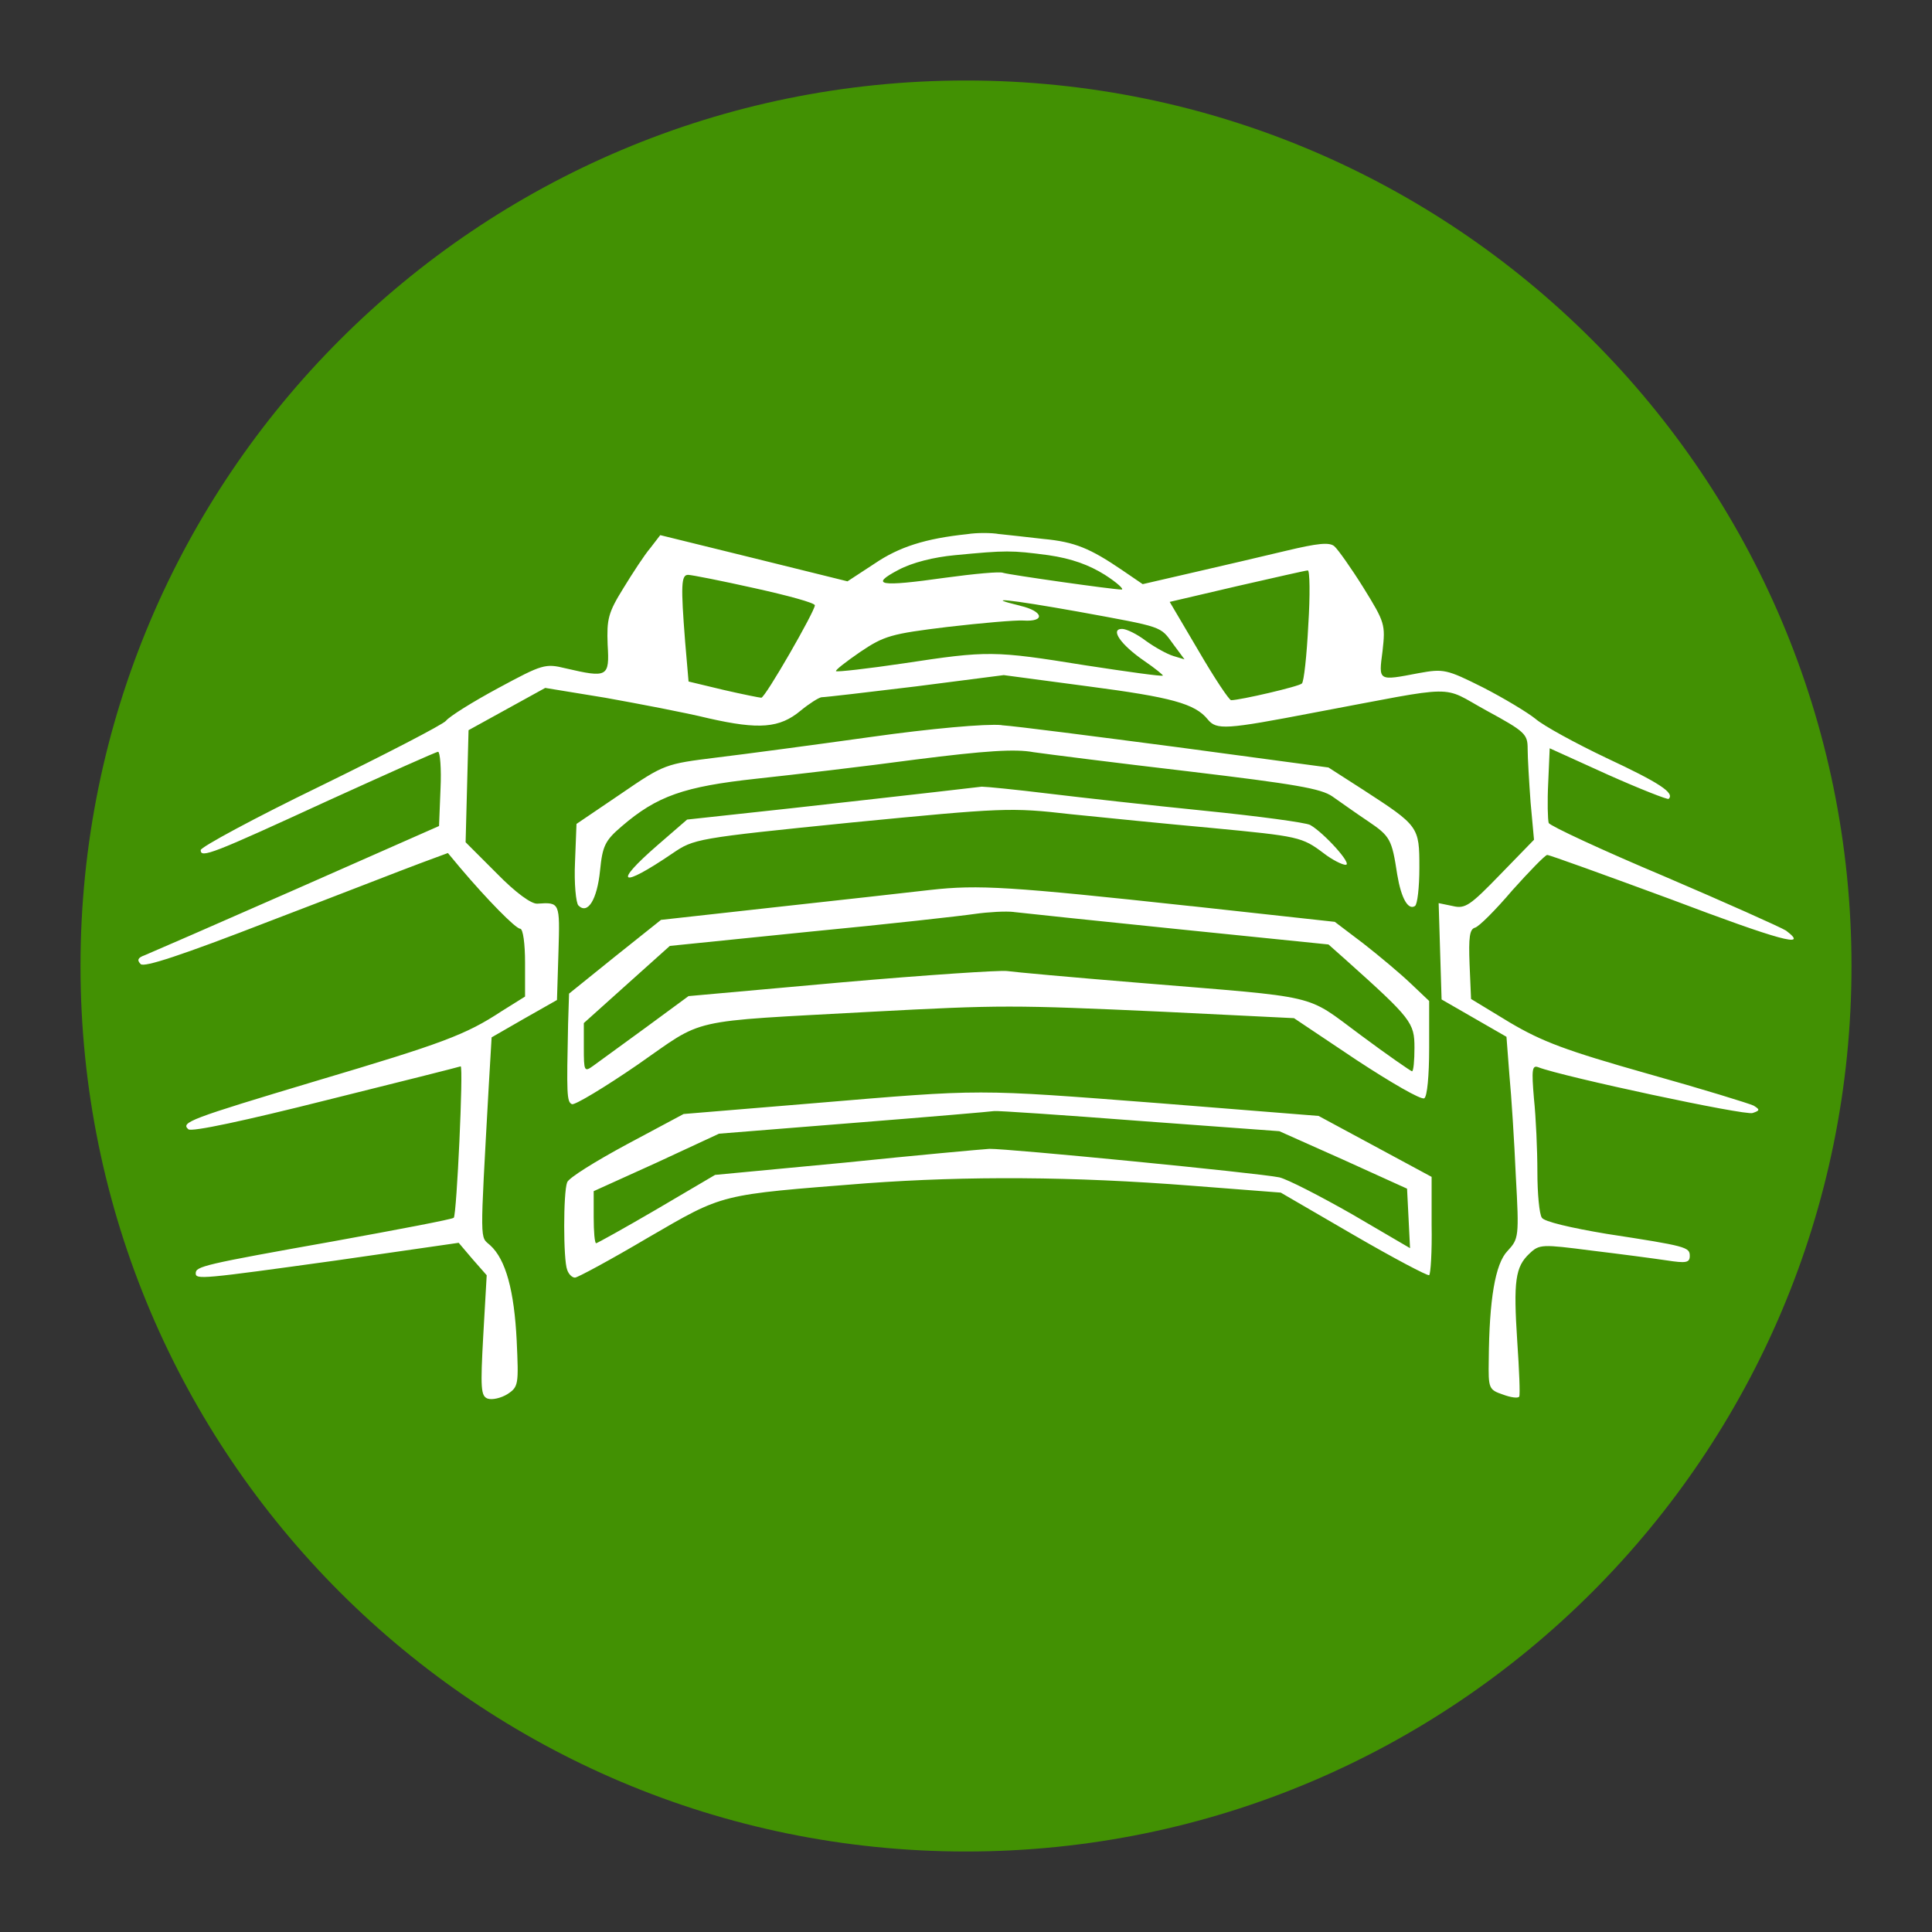 <svg version="1.1" xmlns="http://www.w3.org/2000/svg" xmlns:xlink="http://www.w3.org/1999/xlink" width="48" height="48"><rect width="100%" height="100%" fill="#333333" stroke="none"/><defs><linearGradient x1="0" y1="0" x2="0" y2="0" gradientUnits="userSpaceOnUse" id="color-1"><stop offset="0" stop-color="#000000" stop-opacity="0.3"></stop><stop offset="1" stop-color="#000000" stop-opacity="0"></stop></linearGradient><filter id="dropshadow-base"><feColorMatrix type="matrix" values="0 0 0 0 0  0 0 0 0 0  0 0 0 0 0  0 0 0 .8 0"></feColorMatrix> <feOffset dx="0" dy="1"></feOffset> <feGaussianBlur stdDeviation="1"></feGaussianBlur> <feComposite in="SourceGraphic"></feComposite></filter><filter id="dropshadow-banner" x="-10%" y="-10%" width="120%" height="130%"><feColorMatrix type="matrix" values="0 0 0 0 0  0 0 0 0 0  0 0 0 0 0  0 0 0 .4 0"></feColorMatrix> <feOffset dx="0" dy="1"></feOffset> <feGaussianBlur stdDeviation="0.5"></feGaussianBlur> <feComposite in="SourceGraphic"></feComposite></filter></defs><g fill="none" fill-rule="nonzero" stroke="none" stroke-width="none" stroke-linecap="butt" stroke-linejoin="miter" stroke-miterlimit="10" stroke-dasharray="" stroke-dashoffset="0" font-family="none" font-weight="none" font-size="none" text-anchor="none" style="mix-blend-mode: normal"><path d="M2,24c0,-12.15 9.85,-22 22,-22c12.15,0 22,9.85 22,22c0,12.15 -9.85,22 -22,22c-12.15,0 -22,-9.85 -22,-22z" id="base 1 5" fill="#429103" stroke-width="1"></path><path d="" fill="url(#color-1)" stroke-width="1"></path><path d="M24.824,13.268c0.208,0.024 0.696,0.073 1.099,0.122c0.781,0.073 1.16,0.232 1.966,0.781l0.501,0.342l1.27,-0.293c0.696,-0.159 1.734,-0.403 2.296,-0.537c0.769,-0.183 1.075,-0.22 1.197,-0.11c0.085,0.073 0.415,0.537 0.72,1.026c0.537,0.867 0.549,0.916 0.476,1.575c-0.098,0.757 -0.122,0.745 0.904,0.549c0.611,-0.11 0.684,-0.098 1.587,0.354c0.525,0.269 1.111,0.623 1.307,0.781c0.195,0.171 1.001,0.611 1.771,0.977c1.307,0.611 1.697,0.867 1.539,1.013c-0.024,0.024 -0.708,-0.244 -1.502,-0.598l-1.453,-0.659l-0.037,0.855c-0.024,0.476 -0.012,0.916 0.012,1.001c0.037,0.073 1.319,0.672 2.857,1.319c1.539,0.659 2.906,1.27 3.04,1.355c0.598,0.452 -0.159,0.244 -2.869,-0.781c-1.624,-0.598 -3.004,-1.099 -3.065,-1.099c-0.049,0 -0.44,0.403 -0.867,0.879c-0.415,0.488 -0.83,0.904 -0.928,0.928c-0.134,0.037 -0.159,0.244 -0.134,0.904l0.037,0.867l0.965,0.586c0.806,0.476 1.392,0.696 3.419,1.27c1.355,0.379 2.54,0.745 2.637,0.794c0.159,0.098 0.159,0.122 -0.024,0.183c-0.171,0.073 -4.726,-0.904 -5.324,-1.136c-0.159,-0.061 -0.171,0.061 -0.11,0.781c0.049,0.464 0.085,1.282 0.085,1.819c0,0.537 0.049,1.05 0.11,1.136c0.049,0.098 0.733,0.256 1.612,0.403c1.99,0.305 2.064,0.33 2.064,0.549c0,0.171 -0.098,0.183 -0.574,0.11c-0.33,-0.049 -1.16,-0.159 -1.868,-0.244c-1.233,-0.159 -1.294,-0.159 -1.539,0.073c-0.354,0.33 -0.403,0.684 -0.305,2.186c0.049,0.708 0.073,1.319 0.049,1.368c-0.024,0.049 -0.208,0.024 -0.403,-0.049c-0.354,-0.122 -0.366,-0.147 -0.354,-0.867c0.012,-1.49 0.159,-2.381 0.464,-2.699c0.281,-0.305 0.293,-0.342 0.208,-1.868c-0.037,-0.855 -0.11,-1.99 -0.159,-2.503l-0.073,-0.952l-1.612,-0.928l-0.073,-2.393l0.354,0.073c0.305,0.073 0.427,-0.012 1.172,-0.781l0.843,-0.867l-0.085,-0.928c-0.037,-0.513 -0.073,-1.111 -0.073,-1.331c0,-0.366 -0.061,-0.427 -1.026,-0.952c-1.16,-0.635 -0.611,-0.635 -4.261,0.049c-2.222,0.427 -2.442,0.44 -2.662,0.171c-0.317,-0.391 -0.904,-0.549 -2.955,-0.818l-2.112,-0.281l-2.186,0.281c-1.209,0.147 -2.259,0.269 -2.344,0.269c-0.073,0.012 -0.305,0.159 -0.513,0.33c-0.525,0.44 -1.038,0.476 -2.283,0.195c-0.598,-0.147 -1.758,-0.366 -2.576,-0.513l-1.49,-0.244l-1.905,1.05l-0.073,2.784l0.769,0.769c0.476,0.488 0.867,0.769 1.013,0.757c0.562,-0.037 0.562,-0.037 0.525,1.197l-0.037,1.197l-0.818,0.464l-0.806,0.464l-0.073,1.245c-0.22,3.968 -0.22,3.688 0.037,3.92c0.391,0.354 0.598,1.136 0.659,2.369c0.049,1.087 0.049,1.148 -0.232,1.331c-0.159,0.098 -0.379,0.147 -0.488,0.11c-0.171,-0.061 -0.183,-0.256 -0.11,-1.575l0.085,-1.49l-0.354,-0.403l-0.342,-0.403l-3.053,0.44c-3.346,0.464 -3.48,0.476 -3.48,0.317c0,-0.171 0.195,-0.22 3.419,-0.794c1.612,-0.293 2.967,-0.549 2.992,-0.586c0.073,-0.073 0.244,-3.761 0.171,-3.761c-0.024,0.012 -1.526,0.391 -3.346,0.843c-1.99,0.501 -3.346,0.794 -3.419,0.72c-0.195,-0.171 0.024,-0.256 3.163,-1.197c3.163,-0.94 3.724,-1.148 4.616,-1.734l0.586,-0.366v-0.843c0,-0.464 -0.049,-0.843 -0.122,-0.843c-0.11,0 -0.818,-0.72 -1.49,-1.514l-0.305,-0.366l-0.659,0.244c-0.366,0.134 -2.051,0.794 -3.749,1.441c-2.235,0.867 -3.138,1.16 -3.224,1.075c-0.098,-0.098 -0.073,-0.159 0.098,-0.22c0.122,-0.049 1.832,-0.794 3.773,-1.648l3.541,-1.563l0.037,-0.928c0.024,-0.501 -0.012,-0.916 -0.061,-0.916c-0.049,0 -1.27,0.549 -2.723,1.209c-2.894,1.331 -3.175,1.441 -3.175,1.233c0,-0.073 1.331,-0.794 2.967,-1.587c1.624,-0.794 3.04,-1.526 3.126,-1.624c0.085,-0.11 0.672,-0.476 1.307,-0.818c1.087,-0.586 1.16,-0.611 1.661,-0.488c1.05,0.244 1.099,0.22 1.05,-0.586c-0.024,-0.635 0.012,-0.794 0.391,-1.404c0.232,-0.379 0.525,-0.83 0.672,-1.001l0.244,-0.317l2.332,0.574l2.32,0.574l0.672,-0.44c0.611,-0.415 1.258,-0.623 2.308,-0.733c0.232,-0.037 0.598,-0.037 0.794,0zM23.725,13.793c-0.525,0.049 -1.062,0.183 -1.404,0.366c-0.72,0.379 -0.476,0.427 1.16,0.195c0.72,-0.098 1.368,-0.159 1.441,-0.122c0.159,0.049 2.723,0.415 2.943,0.415c0.073,0 -0.11,-0.171 -0.415,-0.366c-0.391,-0.244 -0.818,-0.403 -1.404,-0.488c-0.928,-0.122 -1.038,-0.122 -2.32,0zM32.492,14.172c-0.049,0 -0.843,0.183 -1.758,0.391l-1.673,0.391l0.72,1.221c0.391,0.672 0.757,1.221 0.806,1.221c0.22,0 1.697,-0.342 1.758,-0.415c0.049,-0.037 0.122,-0.696 0.159,-1.453c0.049,-0.745 0.037,-1.368 -0.012,-1.355zM17.095,14.282c-0.171,0 -0.183,0.256 -0.073,1.661l0.085,0.989l0.867,0.208c0.476,0.11 0.904,0.195 0.94,0.195c0.098,0 1.331,-2.149 1.331,-2.296c0,-0.061 -0.672,-0.244 -1.502,-0.427c-0.818,-0.183 -1.563,-0.33 -1.648,-0.33zM25.349,15.051c0.574,0.134 0.635,0.403 0.073,0.366c-0.195,-0.012 -1.038,0.061 -1.88,0.159c-1.404,0.171 -1.575,0.22 -2.173,0.623c-0.354,0.244 -0.623,0.452 -0.598,0.476c0.024,0.024 0.781,-0.061 1.685,-0.195c2.088,-0.317 2.235,-0.317 4.506,0.049c1.038,0.159 1.905,0.281 1.929,0.256c0.012,-0.012 -0.195,-0.183 -0.464,-0.366c-0.586,-0.403 -0.855,-0.794 -0.549,-0.794c0.11,0 0.379,0.134 0.586,0.293c0.22,0.159 0.525,0.33 0.684,0.379l0.281,0.085l-0.281,-0.379c-0.33,-0.452 -0.22,-0.415 -2.357,-0.806c-1.709,-0.305 -2.405,-0.379 -1.441,-0.147zM24.885,18.018c0.366,0.024 2.344,0.281 4.396,0.549l3.724,0.501l0.855,0.549c1.392,0.904 1.404,0.916 1.404,1.941c0,0.488 -0.049,0.916 -0.11,0.952c-0.171,0.11 -0.342,-0.195 -0.44,-0.781c-0.134,-0.879 -0.171,-0.952 -0.733,-1.331c-0.293,-0.195 -0.684,-0.476 -0.879,-0.611c-0.281,-0.195 -0.916,-0.305 -3.578,-0.623c-1.783,-0.208 -3.504,-0.427 -3.846,-0.476c-0.452,-0.085 -1.197,-0.037 -2.931,0.183c-1.27,0.171 -3.053,0.379 -3.956,0.476c-1.795,0.195 -2.467,0.427 -3.346,1.184c-0.415,0.354 -0.476,0.488 -0.537,1.099c-0.073,0.72 -0.305,1.099 -0.537,0.867c-0.061,-0.061 -0.11,-0.549 -0.085,-1.075l0.037,-0.952l1.099,-0.745c1.087,-0.745 1.111,-0.745 2.381,-0.904c0.708,-0.085 2.442,-0.317 3.846,-0.513c1.477,-0.208 2.845,-0.33 3.236,-0.293zM24.397,19.545c0.11,0 0.843,0.073 1.648,0.171c0.806,0.098 2.552,0.293 3.883,0.427c1.331,0.134 2.515,0.293 2.625,0.354c0.342,0.195 1.062,0.989 0.879,0.989c-0.085,0 -0.33,-0.122 -0.537,-0.281c-0.549,-0.415 -0.623,-0.427 -2.796,-0.635c-1.087,-0.098 -2.662,-0.256 -3.504,-0.342c-1.49,-0.171 -1.673,-0.159 -5.446,0.208c-3.871,0.391 -3.907,0.403 -4.445,0.769c-1.294,0.879 -1.49,0.769 -0.366,-0.208l0.733,-0.635l2.589,-0.281c1.429,-0.159 3.04,-0.342 3.578,-0.403c0.537,-0.061 1.062,-0.122 1.16,-0.134zM29.598,22.512l3.565,0.391l0.708,0.537c0.391,0.305 0.916,0.745 1.172,0.989l0.464,0.44v1.172c0,0.684 -0.049,1.209 -0.122,1.245c-0.073,0.049 -0.83,-0.391 -1.685,-0.952l-1.551,-1.038l-3.236,-0.159c-3.773,-0.171 -4.042,-0.171 -7.265,0c-4.664,0.256 -4.103,0.134 -5.812,1.319c-0.818,0.562 -1.551,1.001 -1.624,0.977c-0.134,-0.049 -0.134,-0.269 -0.098,-1.99l0.024,-0.757l1.136,-0.916l1.148,-0.916l2.857,-0.317c1.575,-0.171 3.297,-0.366 3.834,-0.427c1.197,-0.134 1.978,-0.085 6.484,0.403zM25.19,22.658c-0.195,-0.024 -0.635,0 -0.977,0.049c-0.33,0.049 -2.173,0.256 -4.091,0.44l-3.48,0.354l-1.062,0.952l-1.075,0.965v0.611c0,0.586 0.012,0.611 0.232,0.452c0.134,-0.098 0.72,-0.525 1.307,-0.952l1.062,-0.781l3.81,-0.342c2.088,-0.183 3.944,-0.305 4.103,-0.281c0.159,0.024 1.636,0.159 3.285,0.293c4.579,0.379 4.091,0.256 5.495,1.294c0.672,0.501 1.258,0.904 1.282,0.904c0.037,0 0.061,-0.269 0.061,-0.586c0,-0.623 -0.073,-0.72 -1.709,-2.186l-0.427,-0.379l-3.724,-0.379c-2.051,-0.208 -3.883,-0.403 -4.091,-0.427zM28.792,27.408l3.968,0.317l2.808,1.514v1.197c0.012,0.659 -0.024,1.221 -0.061,1.245c-0.037,0.024 -0.891,-0.427 -1.88,-1.001l-1.807,-1.05l-2.21,-0.171c-2.967,-0.232 -5.568,-0.244 -8.083,-0.061c-3.7,0.293 -3.517,0.244 -5.434,1.355c-0.928,0.549 -1.746,0.989 -1.807,0.989c-0.073,0 -0.159,-0.085 -0.195,-0.195c-0.098,-0.244 -0.098,-1.929 0,-2.173c0.037,-0.11 0.708,-0.525 1.477,-0.94l1.416,-0.757l3.248,-0.269c4.225,-0.354 3.956,-0.354 8.56,0zM24.702,27.604c-0.061,0.012 -1.636,0.147 -3.48,0.293l-3.358,0.269l-1.551,0.72l-1.563,0.708v0.647c0,0.354 0.024,0.647 0.061,0.647c0.024,0 0.708,-0.379 1.502,-0.843l1.453,-0.855l3.224,-0.305c1.771,-0.183 3.395,-0.33 3.59,-0.342c0.427,-0.012 6.667,0.598 7.204,0.708c0.208,0.049 1.013,0.464 1.807,0.916l1.441,0.843l-0.037,-0.745l-0.037,-0.733l-1.587,-0.72l-1.587,-0.708l-3.48,-0.256c-1.917,-0.147 -3.529,-0.256 -3.602,-0.244z" fill="none" stroke-width="0"></path><path d="M24.824,13.268c0.208,0.024 0.696,0.073 1.099,0.122c0.781,0.073 1.16,0.232 1.966,0.781l0.501,0.342l1.27,-0.293c0.696,-0.159 1.734,-0.403 2.296,-0.537c0.769,-0.183 1.075,-0.22 1.197,-0.11c0.085,0.073 0.415,0.537 0.72,1.026c0.537,0.867 0.549,0.916 0.476,1.575c-0.098,0.757 -0.122,0.745 0.904,0.549c0.611,-0.11 0.684,-0.098 1.587,0.354c0.525,0.269 1.111,0.623 1.307,0.781c0.195,0.171 1.001,0.611 1.771,0.977c1.307,0.611 1.697,0.867 1.539,1.013c-0.024,0.024 -0.708,-0.244 -1.502,-0.598l-1.453,-0.659l-0.037,0.855c-0.024,0.476 -0.012,0.916 0.012,1.001c0.037,0.073 1.319,0.672 2.857,1.319c1.539,0.659 2.906,1.27 3.04,1.355c0.598,0.452 -0.159,0.244 -2.869,-0.781c-1.624,-0.598 -3.004,-1.099 -3.065,-1.099c-0.049,0 -0.44,0.403 -0.867,0.879c-0.415,0.488 -0.83,0.904 -0.928,0.928c-0.134,0.037 -0.159,0.244 -0.134,0.904l0.037,0.867l0.965,0.586c0.806,0.476 1.392,0.696 3.419,1.27c1.355,0.379 2.54,0.745 2.637,0.794c0.159,0.098 0.159,0.122 -0.024,0.183c-0.171,0.073 -4.726,-0.904 -5.324,-1.136c-0.159,-0.061 -0.171,0.061 -0.11,0.781c0.049,0.464 0.085,1.282 0.085,1.819c0,0.537 0.049,1.05 0.11,1.136c0.049,0.098 0.733,0.256 1.612,0.403c1.99,0.305 2.064,0.33 2.064,0.549c0,0.171 -0.098,0.183 -0.574,0.11c-0.33,-0.049 -1.16,-0.159 -1.868,-0.244c-1.233,-0.159 -1.294,-0.159 -1.539,0.073c-0.354,0.33 -0.403,0.684 -0.305,2.186c0.049,0.708 0.073,1.319 0.049,1.368c-0.024,0.049 -0.208,0.024 -0.403,-0.049c-0.354,-0.122 -0.366,-0.147 -0.354,-0.867c0.012,-1.49 0.159,-2.381 0.464,-2.699c0.281,-0.305 0.293,-0.342 0.208,-1.868c-0.037,-0.855 -0.11,-1.99 -0.159,-2.503l-0.073,-0.952l-1.612,-0.928l-0.073,-2.393l0.354,0.073c0.305,0.073 0.427,-0.012 1.172,-0.781l0.843,-0.867l-0.085,-0.928c-0.037,-0.513 -0.073,-1.111 -0.073,-1.331c0,-0.366 -0.061,-0.427 -1.026,-0.952c-1.16,-0.635 -0.611,-0.635 -4.261,0.049c-2.222,0.427 -2.442,0.44 -2.662,0.171c-0.317,-0.391 -0.904,-0.549 -2.955,-0.818l-2.112,-0.281l-2.186,0.281c-1.209,0.147 -2.259,0.269 -2.344,0.269c-0.073,0.012 -0.305,0.159 -0.513,0.33c-0.525,0.44 -1.038,0.476 -2.283,0.195c-0.598,-0.147 -1.758,-0.366 -2.576,-0.513l-1.49,-0.244l-1.905,1.05l-0.073,2.784l0.769,0.769c0.476,0.488 0.867,0.769 1.013,0.757c0.562,-0.037 0.562,-0.037 0.525,1.197l-0.037,1.197l-0.818,0.464l-0.806,0.464l-0.073,1.245c-0.22,3.968 -0.22,3.688 0.037,3.92c0.391,0.354 0.598,1.136 0.659,2.369c0.049,1.087 0.049,1.148 -0.232,1.331c-0.159,0.098 -0.379,0.147 -0.488,0.11c-0.171,-0.061 -0.183,-0.256 -0.11,-1.575l0.085,-1.49l-0.354,-0.403l-0.342,-0.403l-3.053,0.44c-3.346,0.464 -3.48,0.476 -3.48,0.317c0,-0.171 0.195,-0.22 3.419,-0.794c1.612,-0.293 2.967,-0.549 2.992,-0.586c0.073,-0.073 0.244,-3.761 0.171,-3.761c-0.024,0.012 -1.526,0.391 -3.346,0.843c-1.99,0.501 -3.346,0.794 -3.419,0.72c-0.195,-0.171 0.024,-0.256 3.163,-1.197c3.163,-0.94 3.724,-1.148 4.616,-1.734l0.586,-0.366v-0.843c0,-0.464 -0.049,-0.843 -0.122,-0.843c-0.11,0 -0.818,-0.72 -1.49,-1.514l-0.305,-0.366l-0.659,0.244c-0.366,0.134 -2.051,0.794 -3.749,1.441c-2.235,0.867 -3.138,1.16 -3.224,1.075c-0.098,-0.098 -0.073,-0.159 0.098,-0.22c0.122,-0.049 1.832,-0.794 3.773,-1.648l3.541,-1.563l0.037,-0.928c0.024,-0.501 -0.012,-0.916 -0.061,-0.916c-0.049,0 -1.27,0.549 -2.723,1.209c-2.894,1.331 -3.175,1.441 -3.175,1.233c0,-0.073 1.331,-0.794 2.967,-1.587c1.624,-0.794 3.04,-1.526 3.126,-1.624c0.085,-0.11 0.672,-0.476 1.307,-0.818c1.087,-0.586 1.16,-0.611 1.661,-0.488c1.05,0.244 1.099,0.22 1.05,-0.586c-0.024,-0.635 0.012,-0.794 0.391,-1.404c0.232,-0.379 0.525,-0.83 0.672,-1.001l0.244,-0.317l2.332,0.574l2.32,0.574l0.672,-0.44c0.611,-0.415 1.258,-0.623 2.308,-0.733c0.232,-0.037 0.598,-0.037 0.794,0zM23.725,13.793c-0.525,0.049 -1.062,0.183 -1.404,0.366c-0.72,0.379 -0.476,0.427 1.16,0.195c0.72,-0.098 1.368,-0.159 1.441,-0.122c0.159,0.049 2.723,0.415 2.943,0.415c0.073,0 -0.11,-0.171 -0.415,-0.366c-0.391,-0.244 -0.818,-0.403 -1.404,-0.488c-0.928,-0.122 -1.038,-0.122 -2.32,0zM32.492,14.172c-0.049,0 -0.843,0.183 -1.758,0.391l-1.673,0.391l0.72,1.221c0.391,0.672 0.757,1.221 0.806,1.221c0.22,0 1.697,-0.342 1.758,-0.415c0.049,-0.037 0.122,-0.696 0.159,-1.453c0.049,-0.745 0.037,-1.368 -0.012,-1.355zM17.095,14.282c-0.171,0 -0.183,0.256 -0.073,1.661l0.085,0.989l0.867,0.208c0.476,0.11 0.904,0.195 0.94,0.195c0.098,0 1.331,-2.149 1.331,-2.296c0,-0.061 -0.672,-0.244 -1.502,-0.427c-0.818,-0.183 -1.563,-0.33 -1.648,-0.33zM25.349,15.051c0.574,0.134 0.635,0.403 0.073,0.366c-0.195,-0.012 -1.038,0.061 -1.88,0.159c-1.404,0.171 -1.575,0.22 -2.173,0.623c-0.354,0.244 -0.623,0.452 -0.598,0.476c0.024,0.024 0.781,-0.061 1.685,-0.195c2.088,-0.317 2.235,-0.317 4.506,0.049c1.038,0.159 1.905,0.281 1.929,0.256c0.012,-0.012 -0.195,-0.183 -0.464,-0.366c-0.586,-0.403 -0.855,-0.794 -0.549,-0.794c0.11,0 0.379,0.134 0.586,0.293c0.22,0.159 0.525,0.33 0.684,0.379l0.281,0.085l-0.281,-0.379c-0.33,-0.452 -0.22,-0.415 -2.357,-0.806c-1.709,-0.305 -2.405,-0.379 -1.441,-0.147zM24.885,18.018c0.366,0.024 2.344,0.281 4.396,0.549l3.724,0.501l0.855,0.549c1.392,0.904 1.404,0.916 1.404,1.941c0,0.488 -0.049,0.916 -0.11,0.952c-0.171,0.11 -0.342,-0.195 -0.44,-0.781c-0.134,-0.879 -0.171,-0.952 -0.733,-1.331c-0.293,-0.195 -0.684,-0.476 -0.879,-0.611c-0.281,-0.195 -0.916,-0.305 -3.578,-0.623c-1.783,-0.208 -3.504,-0.427 -3.846,-0.476c-0.452,-0.085 -1.197,-0.037 -2.931,0.183c-1.27,0.171 -3.053,0.379 -3.956,0.476c-1.795,0.195 -2.467,0.427 -3.346,1.184c-0.415,0.354 -0.476,0.488 -0.537,1.099c-0.073,0.72 -0.305,1.099 -0.537,0.867c-0.061,-0.061 -0.11,-0.549 -0.085,-1.075l0.037,-0.952l1.099,-0.745c1.087,-0.745 1.111,-0.745 2.381,-0.904c0.708,-0.085 2.442,-0.317 3.846,-0.513c1.477,-0.208 2.845,-0.33 3.236,-0.293zM24.397,19.545c0.11,0 0.843,0.073 1.648,0.171c0.806,0.098 2.552,0.293 3.883,0.427c1.331,0.134 2.515,0.293 2.625,0.354c0.342,0.195 1.062,0.989 0.879,0.989c-0.085,0 -0.33,-0.122 -0.537,-0.281c-0.549,-0.415 -0.623,-0.427 -2.796,-0.635c-1.087,-0.098 -2.662,-0.256 -3.504,-0.342c-1.49,-0.171 -1.673,-0.159 -5.446,0.208c-3.871,0.391 -3.907,0.403 -4.445,0.769c-1.294,0.879 -1.49,0.769 -0.366,-0.208l0.733,-0.635l2.589,-0.281c1.429,-0.159 3.04,-0.342 3.578,-0.403c0.537,-0.061 1.062,-0.122 1.16,-0.134zM29.598,22.512l3.565,0.391l0.708,0.537c0.391,0.305 0.916,0.745 1.172,0.989l0.464,0.44v1.172c0,0.684 -0.049,1.209 -0.122,1.245c-0.073,0.049 -0.83,-0.391 -1.685,-0.952l-1.551,-1.038l-3.236,-0.159c-3.773,-0.171 -4.042,-0.171 -7.265,0c-4.664,0.256 -4.103,0.134 -5.812,1.319c-0.818,0.562 -1.551,1.001 -1.624,0.977c-0.134,-0.049 -0.134,-0.269 -0.098,-1.99l0.024,-0.757l1.136,-0.916l1.148,-0.916l2.857,-0.317c1.575,-0.171 3.297,-0.366 3.834,-0.427c1.197,-0.134 1.978,-0.085 6.484,0.403zM25.19,22.658c-0.195,-0.024 -0.635,0 -0.977,0.049c-0.33,0.049 -2.173,0.256 -4.091,0.44l-3.48,0.354l-1.062,0.952l-1.075,0.965v0.611c0,0.586 0.012,0.611 0.232,0.452c0.134,-0.098 0.72,-0.525 1.307,-0.952l1.062,-0.781l3.81,-0.342c2.088,-0.183 3.944,-0.305 4.103,-0.281c0.159,0.024 1.636,0.159 3.285,0.293c4.579,0.379 4.091,0.256 5.495,1.294c0.672,0.501 1.258,0.904 1.282,0.904c0.037,0 0.061,-0.269 0.061,-0.586c0,-0.623 -0.073,-0.72 -1.709,-2.186l-0.427,-0.379l-3.724,-0.379c-2.051,-0.208 -3.883,-0.403 -4.091,-0.427zM28.792,27.408l3.968,0.317l2.808,1.514v1.197c0.012,0.659 -0.024,1.221 -0.061,1.245c-0.037,0.024 -0.891,-0.427 -1.88,-1.001l-1.807,-1.05l-2.21,-0.171c-2.967,-0.232 -5.568,-0.244 -8.083,-0.061c-3.7,0.293 -3.517,0.244 -5.434,1.355c-0.928,0.549 -1.746,0.989 -1.807,0.989c-0.073,0 -0.159,-0.085 -0.195,-0.195c-0.098,-0.244 -0.098,-1.929 0,-2.173c0.037,-0.11 0.708,-0.525 1.477,-0.94l1.416,-0.757l3.248,-0.269c4.225,-0.354 3.956,-0.354 8.56,0zM24.702,27.604c-0.061,0.012 -1.636,0.147 -3.48,0.293l-3.358,0.269l-1.551,0.72l-1.563,0.708v0.647c0,0.354 0.024,0.647 0.061,0.647c0.024,0 0.708,-0.379 1.502,-0.843l1.453,-0.855l3.224,-0.305c1.771,-0.183 3.395,-0.33 3.59,-0.342c0.427,-0.012 6.667,0.598 7.204,0.708c0.208,0.049 1.013,0.464 1.807,0.916l1.441,0.843l-0.037,-0.745l-0.037,-0.733l-1.587,-0.72l-1.587,-0.708l-3.48,-0.256c-1.917,-0.147 -3.529,-0.256 -3.602,-0.244z" fill="#ffffff" stroke-width="0"></path><path d="M2,24c0,-12.15 9.85,-22 22,-22c12.15,0 22,9.85 22,22c0,12.15 -9.85,22 -22,22c-12.15,0 -22,-9.85 -22,-22z" id="base 1 1 1" fill="none" stroke-width="1"></path><g fill="#000000" stroke-width="1" font-family="Roboto, sans-serif" font-weight="400" font-size="14" text-anchor="start"><g></g></g><rect x="2" y="2" width="44" height="22" fill="none" stroke-width="1"></rect><path d="M2,24v-22h44v22z" fill="none" stroke-width="1"></path><path d="M2,24v-22h44v22z" fill="none" stroke-width="1"></path><path d="M2,24v-22h44v22z" fill="none" stroke-width="1"></path><path d="M2,24v-22h44v22z" fill="none" stroke-width="1"></path></g></svg>